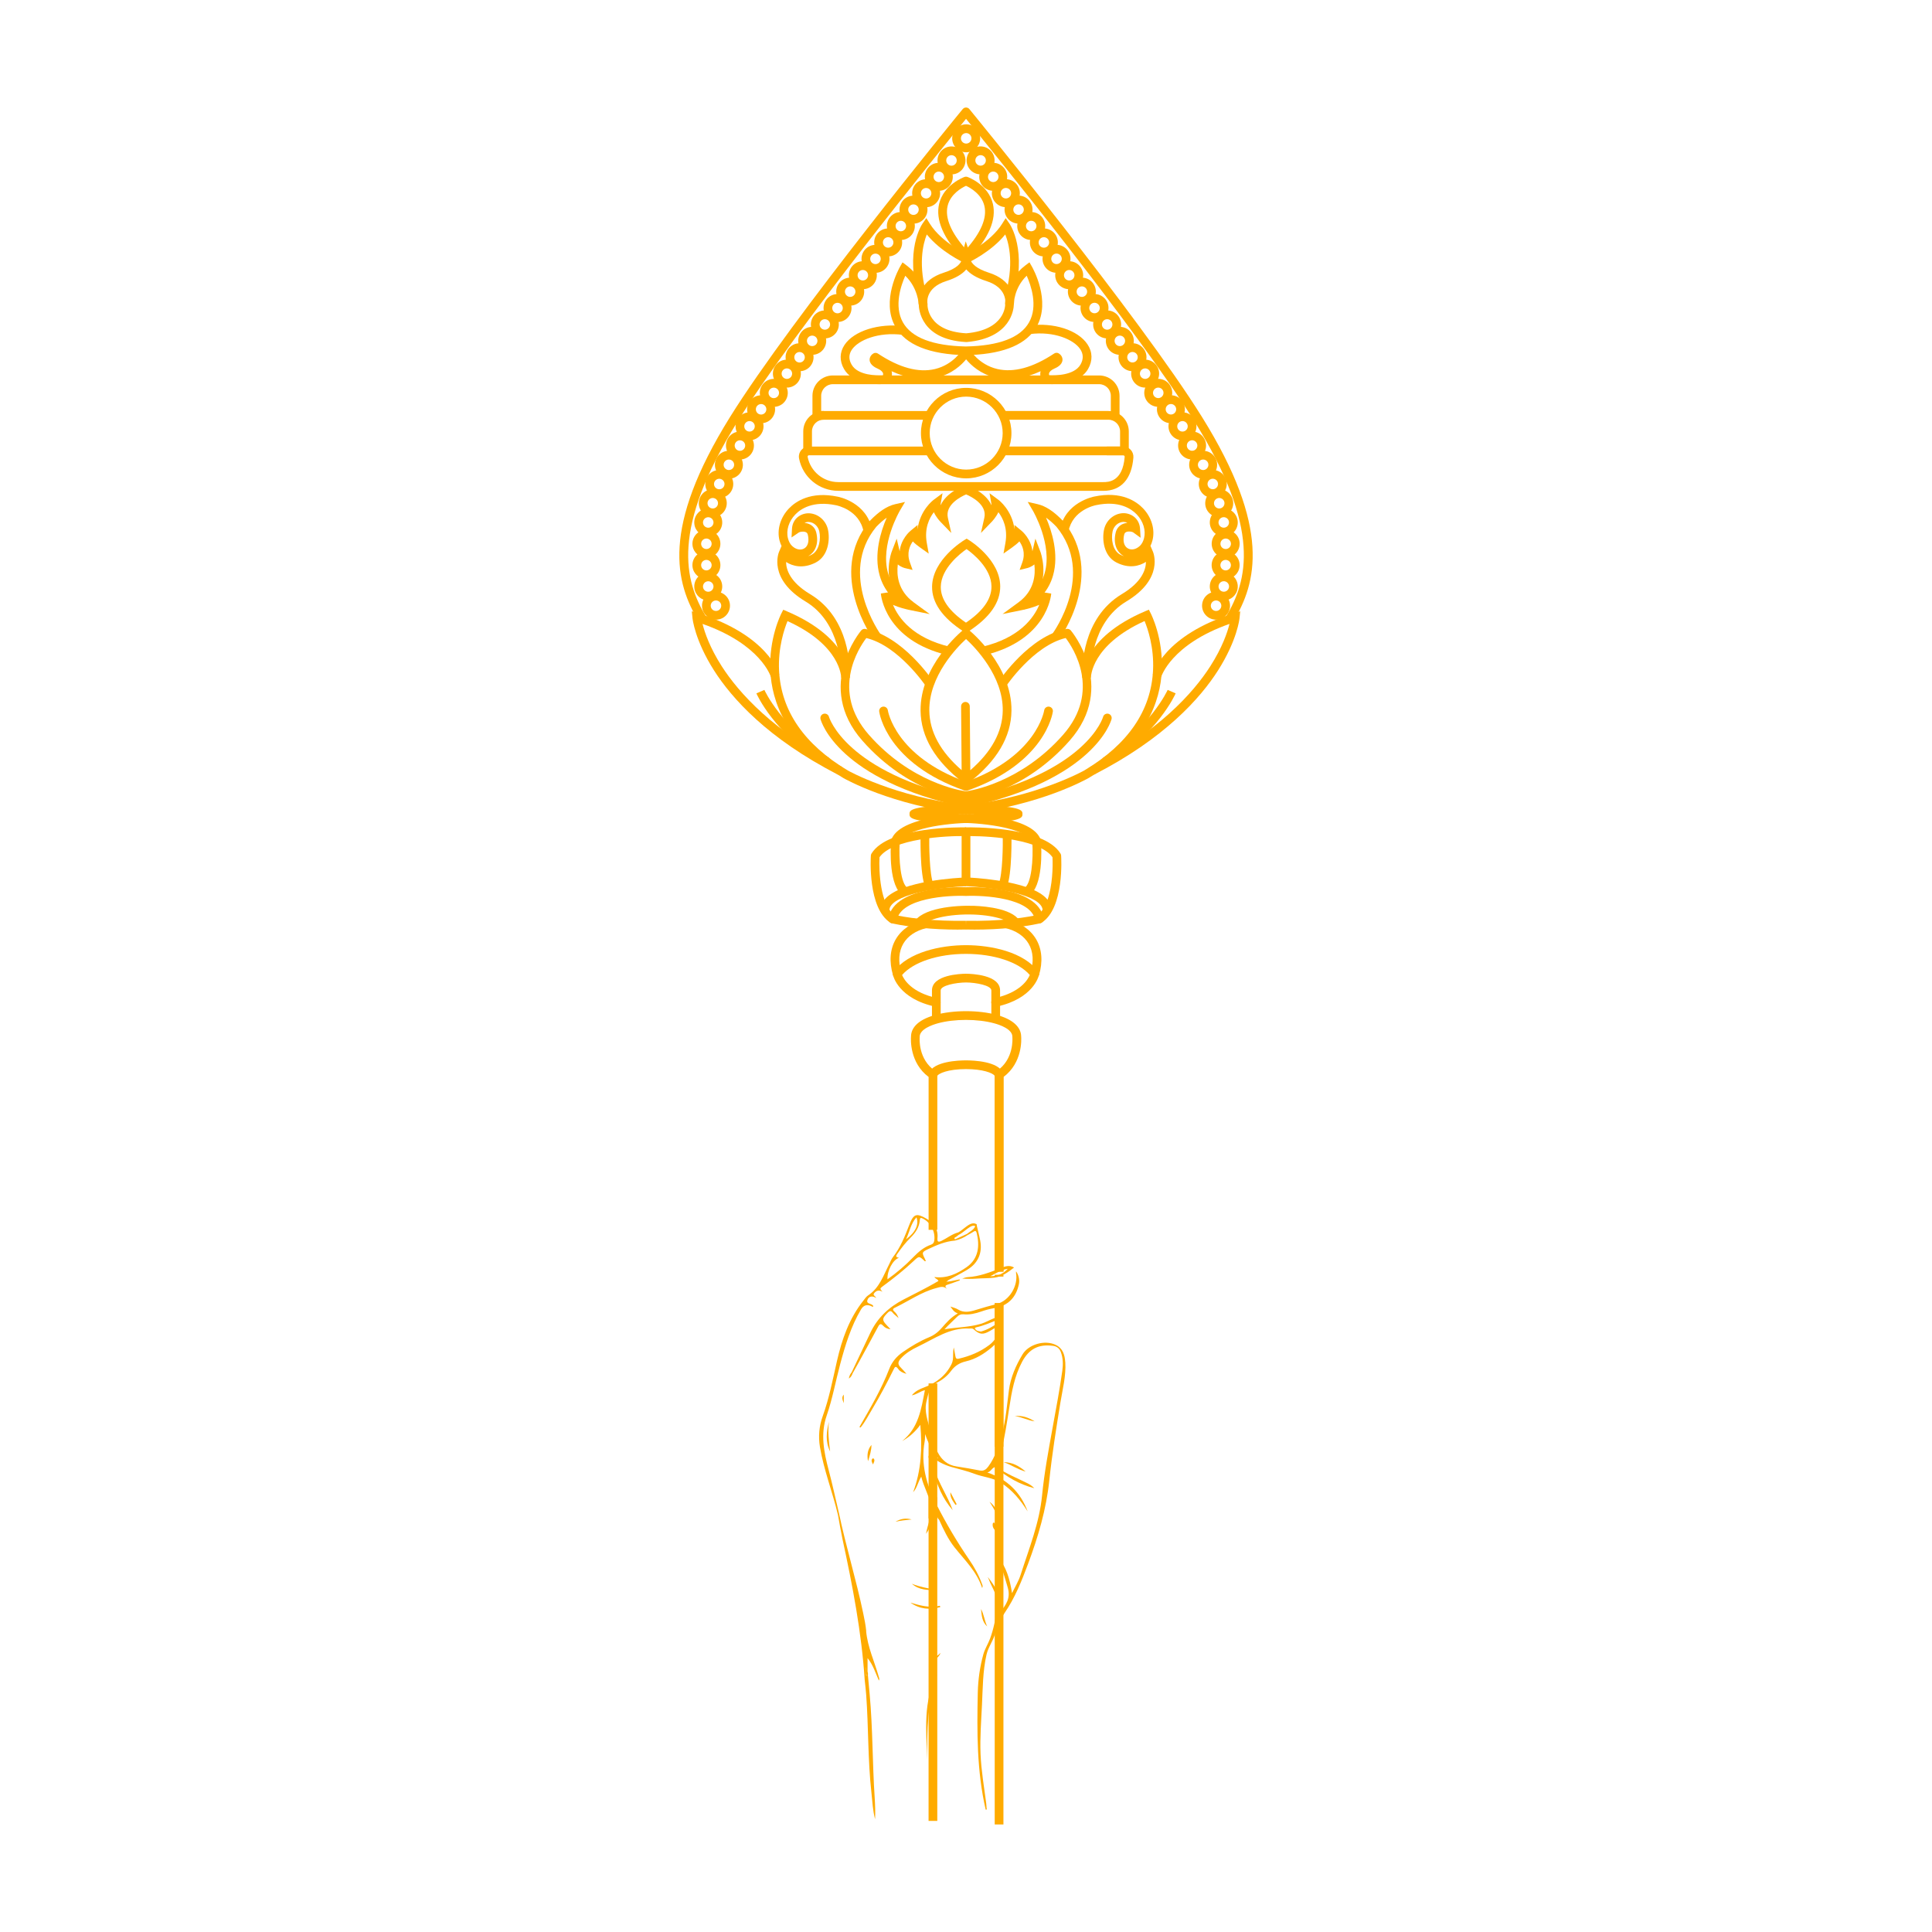 <?xml version="1.0" encoding="UTF-8"?><svg id="Layer_1" xmlns="http://www.w3.org/2000/svg" viewBox="0 0 512 512"><defs><style>.cls-1{fill:#ffab00;}</style></defs><g><path class="cls-1" d="M229.56,432.26c-.15-1.59-.47-3.16-.8-4.72-1.86-8.93-4.56-17.66-6.44-26.59-.02,.05-.04,.1-.06,.15,.01-.05,.03-.1,.06-.15-.9-3.78-1.71-7.59-2.71-11.35-1.27-4.79-2.22-9.59-.54-14.43,1.55-4.47,2.37-9.11,3.59-13.66,1.34-5.02,2.85-9.98,5.51-14.49q.98-1.66,2.68-.9c.2,.09,.41,.33,.59,.06-.27-.85-1.94-.47-1.57-1.64,.31-.99,1.26-1.25,2.32-.56-.2-.54-.94-.69-.58-1.2,.55-.76,1.32-1.02,2.25-.44-.71-.84-.72-.87,.09-1.47,2.83-2.08,5.58-4.25,8.14-6.66,1.49-1.4,1.5-1.39,2.98,.02,.03,.03,.13-.01,.29-.03-.09-.21-.16-.41-.25-.59-.83-1.67-.85-1.77,.86-2.58,2.25-1.07,4.55-2.06,7.09-2.26h0c1.24-.27,2.38-.78,3.43-1.5h0c.49-.27,1-.51,1.46-.83,.54-.38,.75-.21,.89,.36,.77,3.16,.63,6.71-2.72,9.04-2.55,1.78-5.23,3.01-8.49,2.59,.26,.5,.87,.49,1.06,1.05-3.01,1.77-6.15,3.31-9.25,4.91-3.88,2-6.91,4.85-8.8,8.84-1.64,3.47-3.29,6.95-4.93,10.42h0s0,0,0,0c-.36,.45-.64,.93-.76,1.69,.62-.42,.82-.9,1.01-1.4h0c.55-.98,1.1-1.96,1.64-2.94,1.72-3.14,3.44-6.28,5.13-9.45,.39-.73,.71-.85,1.3-.22,.47,.5,1.07,.86,1.96,.91-.53-.56-.96-.98-1.35-1.44-.92-1.07-.75-1.53,.6-2.91,.99-1.02,1.26,.08,1.78,.46,.3,.22,.57,.5,1.11,.96-.33-.9-.68-1.35-1.1-1.71-.5-.43-.5-.75,.1-1.03,3.65-1.75,6.99-4.16,10.97-5.21,.96-.25,1.9-.68,2.91,.25-.86-.84-.36-1.02,.31-1.23,1.03-.32,2.04-.71,3.05-1.07-.03-.08-.05-.17-.08-.25-.74,.15-1.48,.3-2.21,.45-.46,.08-.92,.12-1.33,.17,.19-.07,.37-.2,.53-.4,1.7-.93,3.43-1.81,5.09-2.81,2.81-1.7,4-4.39,3.41-7.62-.25-1.37-.61-2.72-.93-4.07,.05-.12,.03-.26-.08-.35,0-.01,0-.03,0-.04-.03-.01-.06-.02-.09-.02-.97-.51-2.02,.24-2.78,.82-.63,.48-1.24,1.02-1.94,1.41-1.62,.42-2.93,1.49-4.4,2.22-.97,.48-1.21,.23-1.12-.75,.22-2.37-.97-3.96-2.9-5.09-2.67-1.56-3.44-1.32-4.57,1.62-1.15,3-2.33,5.97-4.32,8.54-.42,.54-.67,1.21-.98,1.83-1.54,3.01-2.59,6.35-5.65,8.35-.49,.32-.83,.88-1.21,1.35-3.75,4.72-5.69,10.24-7.01,16.02-1.11,4.89-2.05,9.82-3.76,14.57-.95,2.63-1.22,5.39-.75,8.2,1.04,6.16,3.35,11.98,4.78,18.03h0c.39,2.12,.74,4.25,1.19,6.36,2.67,12.34,5.06,24.71,5.89,37.34,.14,1.33,.31,2.66,.4,4,.63,8.6,.42,17.25,1.38,25.83,.27,2.37,.35,4.77,.98,7.1,.08-1.91,.01-3.8-.11-5.7-.61-9.16-.5-18.36-1.34-27.51-.15-1.66-.31-3.32-.46-4.98,.06-.35-.01-.65-.09-.96,0,0,0,0,0,0h0s0,0,0,0v-3.55c1.45,1.78,2.09,3.87,3,5.96,.2-.43,.08-.66,0-.91-1.13-4.07-2.99-7.93-3.38-12.21Zm23.82-104.48c.2-.19,.47-.32,.66-.51,.67-.35,1.27-.82,1.86-1.29,.37-.29,.74-.57,1.14-.81,.41-.25,.93-.5,1.4-.23,0,0,0,0,.01,0-.39,1.03-1.43,1.41-2.2,2.07-1.05,.48-2.1,.96-3.15,1.44-.46-.44,.09-.51,.28-.69Zm-10.51-5.18c.73,1.86-.28,4.02-2.76,5.83,.92-1.95,1.25-4.14,2.76-5.83Zm-4.64,10.72c-1.01-.15-.75-.57-.41-1.07,1.04-1.5,2.15-2.94,3.45-4.22,1.33-1.3,2.36-2.78,2.49-4.71,.05-.76,.41-.58,.85-.36,2.08,1.04,3.34,3.56,2.97,5.87-.09,.53-.35,.85-.85,1.02-1.9,.65-3.36,1.94-4.73,3.35-2.08,2.15-4.34,4.07-6.81,5.83-.13-2.21,1.41-5.17,3.04-5.7Zm-8.6,110.79s-.05,0-.08,0c0-.13-.01-.27-.01-.4v-.51c0-.41,.02-.8,0-1.15v-.35c.11,.63-.08,1.48,.1,2.42Z"/><path class="cls-1" d="M245.72,466.36c-.04-7.66,0-15.31,2.66-22.64-3.88,7.21-2.88,14.97-2.66,22.64Z"/><path class="cls-1" d="M247.32,389.54c.91,3.95,2.47,7.59,5.16,10.67-1.35-3.79-3.75-7.09-4.88-10.97-.24-.04-.38,.02-.28,.3Z"/><path class="cls-1" d="M272.47,393.17c-2.8-1.42-5.76-2.54-8.35-4.38-.14-.1-.28-.13-.39,.02,3.06,2.6,6.45,4.59,10.38,5.58-.5-.49-1.04-.91-1.64-1.21Z"/><path class="cls-1" d="M263.71,388.85s0,0,0,0t0,0h0s.02-.03,.03-.04c0,0,0,0,0,0,0,0-.01,.02-.02,.03l.02-.03s0,0,0,0c0,.01,0,.02-.01,.04h0Z"/><path class="cls-1" d="M219.99,384.65c-.32-2.62-.66-5.25-.3-7.9-.68,2.67-1.01,5.32,.3,7.9Z"/><path class="cls-1" d="M249.17,425.9c0-.49-.3-.33-.56-.26-2.54,.48-4.94-.21-7.33-.93,2.44,1.74,5.1,1.97,7.9,1.19Z"/><path class="cls-1" d="M241.65,419.71c1.91,1.72,4.25,1.68,6.59,1.69-2.21-.49-4.47-.82-6.59-1.69Z"/><path class="cls-1" d="M271.81,389.99c-1.69-1.46-3.55-2.5-5.82-2.5,2.01,.71,3.77,1.96,5.82,2.5Z"/><path class="cls-1" d="M262.24,398.01c1.29,1.86,2.08,3.73,3,5.55-.02-1.79-1.51-4.57-3-5.55Z"/><path class="cls-1" d="M230.04,387.24c.42-1.42,.92-2.82,.9-4.32-1.08,1.29-1.2,2.77-.9,4.32Z"/><path class="cls-1" d="M261.61,431.01c-.7-1.48-.84-3.16-1.63-4.61,.18,1.66,.23,3.37,1.63,4.61Z"/><path class="cls-1" d="M268.93,375.28c1.82,.22,3.45,1.14,5.26,1.39-1.61-1-3.32-1.62-5.26-1.39Z"/><path class="cls-1" d="M253.53,398.64c-.55-1.06-1.1-2.13-1.66-3.19-.13,1.42,.68,2.36,1.35,3.37,.1-.06,.2-.12,.31-.18Z"/><path class="cls-1" d="M263.12,403.68c-.22,.91,.23,1.57,.93,2.2,.13-.86-.05-1.61-.51-2.29-.11-.16-.38-.07-.42,.09Z"/><path class="cls-1" d="M237.31,403.28c1.29-.3,2.61-.45,4.28-.61-1.54-.42-2.9-.2-4.28,.61Z"/><path class="cls-1" d="M246.99,440.53c.85-.73,1.81-1.35,2.28-2.49-.85,.73-1.7,1.46-2.55,2.18,.09,.1,.18,.2,.27,.31Z"/><path class="cls-1" d="M223.61,369.58c-.71,.79-.25,1.54,0,2.28v-2.28Z"/><path class="cls-1" d="M231.53,386.53c-.05-.05-.26-.05-.31,0-.43,.48-.2,.93,.15,1.56,.22-.63,.58-1.07,.16-1.56Z"/><path class="cls-1" d="M282.3,360.99c-.12-1.94-.64-3.71-2.58-4.61-2.86-1.33-7.12-.14-8.74,2.55-1.77,2.94-3.16,6.09-3.61,9.52-.51,3.87-.81,7.77-1.82,11.54-.82,3.05-1.75,6.08-3.66,8.68-.54,.73-1.18,1.23-2.2,1.03-2.04-.39-4.09-.77-6.14-1.07-2.41-.35-4-1.7-5.07-3.8-.94-1.83-1.49-3.79-1.96-5.76-.6-2.52-1.65-4.96-.99-7.73,.49-2.03,.79-3.89,2.91-5,1.4-.73,2.71-1.8,3.65-3.09,1-1.37,2.35-2.12,3.85-2.47,2.62-.61,4.77-1.95,6.79-3.63,2.07-1.72,3.3-3.7,2.68-6.55-.31-1.43-.62-1.76-1.98-1.25-1.17,.45-2.27,1.12-3.46,1.47-3.12,.93-6.41,.9-9.67,1.45,1.06-1.14,2.22-2.19,3.32-3.29,.5-.5,1.01-.75,1.72-.68,1.63,.17,3.19-.21,4.71-.74,1.1-.38,2.21-.69,3.37-.88,3.64-.58,5.87-2.79,6.6-6.39,.22-1.11-.05-2.36-.74-3.37,0,.16-.04,.29-.02,.41,.62,3.39-1.76,7.37-5.06,8.22-1.89,.49-3.75,1.03-5.61,1.6-1.58,.49-3.16,.84-4.73-.14-.59-.37-1.32-.51-1.99-.76,.53,.71,.92,1.48,1.96,1.81-1.8,1.04-3.01,2.41-4.19,3.78-.95,1.11-2.03,1.97-3.39,2.53-2.48,1.03-4.78,2.41-6.99,3.94-1.66,1.15-2.89,2.62-3.61,4.49-2.06,5.36-4.97,10.27-7.8,15.22-.12,.27,.01,.3,.24,.25,1.18-1.45,2.02-3.12,2.98-4.71,2.05-3.41,3.91-6.93,5.68-10.5,.34-.68,.56-1.32,1.31-.24,.41,.6,1.13,1,2.17,1.26-.63-.7-1.05-1.22-1.53-1.68-.89-.85-.73-1.56,.06-2.42,1.29-1.41,2.9-2.36,4.57-3.15,4.33-2.07,8.36-5.03,13.52-4.75,.42,.02,.8-.15,1.2,.21,1.53,1.41,2.44,1.48,4.27,.44,.78-.44,1.54-.91,2.5-1.48-.11,2.3-1.01,3.95-2.62,5.17-2.42,1.84-5.17,2.97-8.12,3.65-.6,.14-.79-.12-.88-.61-.14-.79-.28-1.57-.43-2.36-.18,.7-.18,1.39-.19,2.07,0,.82-.03,1.59-.43,2.38-1.55,3.09-4.09,4.96-7.23,6.13-1.18,.44-2.3,.94-3.29,2.1,1.36-.23,2.25-1.08,3.48-1.37-.97,5.01-1.68,10.03-6.03,13.49,1.95-1.07,3.51-2.51,4.82-4.3,.52,6.11,.27,12.07-1.91,17.85,1.07-1.11,1.27-2.7,2.16-4.12,.67,2.75,2.09,5.02,2.51,7.6,.43,2.63-.85,5.03-1.25,7.56,1.16-1.72,1.89-3.61,2.26-5.92,.37,.75,.6,1.21,.83,1.66,.02,.28,.33,.37,.42,.61,1.14,2.53,2.32,5.04,4.04,7.22,2.68,3.38,5.89,6.38,7.33,10.79,.25-.54,.05-.8-.05-1.08-.82-2.3-2-4.41-3.37-6.41-3.2-4.68-6.09-9.54-8.66-14.6-2.7-5.29-4.25-10.78-3.16-16.78,.12-.63,.08-1.29,.12-1.94,.79,2.35,1.88,4.46,3.42,6.45-.92-.11-1.29-1.12-2.24-.85,1.76,1.48,3.67,2.52,5.82,3.14,2.04,.58,4.12,1.04,6.09,1.8,2.29,.88,4.82,.99,6.96,2.34,3.06,1.93,5.23,4.65,7.13,7.63-1.91-5.07-5.4-8.55-10.69-10.32,1-.27,1.24-1.28,2.08-1.44,.45-1.5,1.28-2.85,1.65-4.38,.92-3.75,1.49-7.56,2.08-11.37,.64-4.21,1.38-8.36,3.42-12.18,1.8-3.36,4.37-4.71,8.14-4.2,1.06,.14,1.74,.66,2.11,1.66,.61,1.64,.62,3.33,.38,5.01-.71,5.1-1.69,10.16-2.6,15.22-1.06,5.88-2.17,11.75-2.75,17.71-.71,7.35-3.48,14.17-5.7,21.12-.54,1.68-1.5,3.22-2.27,4.83-.58-3.91-1.65-6.98-3.29-8.93-.13,.23,.03,.41,.09,.61,.68,2.32,1.45,4.61,2.1,6.95,.74,2.69-.43,4.52-2.25,6.6,.89-4.01-.94-6.82-3.08-9.53,.41,1.07,.9,2.1,1.41,3.13,.82,1.67,1.32,3.41,1.05,5.27-.39,2.7-.9,5.38-1.85,7.95-.52,1.41-1.37,2.69-1.78,4.16-.91,3.31-1.39,6.67-1.47,10.1-.23,10.41-.27,20.81,2.09,31.05,.24,.02,.39-.03,.25-.31-.03-.43-.05-.86-.1-1.29-.56-4.38-1.33-8.73-1.51-13.16-.17-4.35,.17-8.67,.38-12.99,.22-4.45,.2-8.92,1.2-13.32,.46-2.03,1.79-3.66,2.3-5.62,.51-1.96,1.36-3.76,2.48-5.4,2.77-4.03,4.55-8.52,6.24-13.06,2.67-7.15,4.82-14.44,5.62-22.07,.72-6.89,1.82-13.73,2.93-20.57,.58-3.58,1.54-7.12,1.31-10.8Zm-17.86-10.41c-1.38,1.01-2.84,1.85-4.49,2.3-.46-.13-.9-.07-1.26-.4-.36-.33-.55-.6,.12-.75,1.81-.4,3.5-1.15,5.22-1.81,.24-.09,.57-.4,.77,.04,.13,.29-.17,.47-.36,.61Z"/><path class="cls-1" d="M254.99,338.83c1.26,.1,2.49,.11,3.7,.02,1.62-.12,3.26-.06,4.86-.26,1.99-.25,3.61-1.45,5.19-2.68-1.26-.76-2.45-.29-3.61,.17-2.82,1.13-5.64,2.21-8.72,2.38-.48,.03-.95,.24-1.42,.37Zm12.08-2.59c-1.22,1.39-2.8,1.98-4.65,1.97,1.51-.75,2.92-1.71,4.65-1.97Z"/></g><g><path class="cls-1" d="M252.15,46.22c-1.83,0-3.43-1.37-3.67-3.23-.26-2.03,1.17-3.89,3.2-4.15,.98-.13,1.95,.14,2.74,.74,.78,.6,1.28,1.48,1.41,2.46h0c.13,.98-.14,1.95-.74,2.74-.6,.78-1.48,1.28-2.46,1.41-.16,.02-.32,.03-.48,.03Zm0-5.09c-.06,0-.12,0-.18,.01-.76,.1-1.3,.8-1.2,1.56,.1,.76,.8,1.3,1.56,1.2,.37-.05,.7-.24,.92-.53,.23-.29,.33-.66,.28-1.03h0c-.05-.37-.24-.7-.53-.92-.25-.19-.54-.29-.85-.29Z"/><path class="cls-1" d="M248.79,50.56c-1.83,0-3.43-1.37-3.67-3.23-.26-2.03,1.17-3.89,3.2-4.15,2.03-.26,3.89,1.17,4.15,3.2,.26,2.03-1.17,3.89-3.2,4.15-.16,.02-.32,.03-.48,.03Zm0-5.09c-.06,0-.12,0-.18,.01-.76,.1-1.3,.8-1.2,1.56,.1,.76,.8,1.3,1.56,1.2,.76-.1,1.3-.8,1.2-1.56-.09-.7-.69-1.21-1.38-1.21Z"/><path class="cls-1" d="M245.43,54.91c-.81,0-1.6-.27-2.26-.77-.78-.6-1.28-1.48-1.41-2.46-.26-2.03,1.17-3.89,3.2-4.15,2.03-.26,3.89,1.17,4.15,3.2h0c.26,2.03-1.17,3.89-3.2,4.15-.16,.02-.32,.03-.48,.03Zm0-5.09c-.06,0-.12,0-.18,.01-.76,.1-1.3,.8-1.2,1.56,.05,.37,.24,.7,.53,.92s.66,.32,1.03,.28c.76-.1,1.3-.8,1.2-1.56-.09-.7-.69-1.21-1.38-1.21Z"/><path class="cls-1" d="M242.08,59.26c-1.83,0-3.43-1.37-3.67-3.23-.13-.98,.14-1.95,.74-2.74s1.48-1.28,2.46-1.41c2.02-.26,3.89,1.17,4.15,3.2h0c.26,2.03-1.17,3.89-3.2,4.15-.16,.02-.32,.03-.48,.03Zm0-5.09c-.06,0-.12,0-.18,.01-.37,.05-.7,.24-.92,.53-.23,.29-.33,.66-.28,1.03,.1,.76,.8,1.3,1.56,1.2,.76-.1,1.3-.8,1.2-1.56h0c-.09-.7-.69-1.21-1.38-1.21Z"/><path class="cls-1" d="M238.73,63.6c-1.83,0-3.43-1.37-3.67-3.23-.26-2.03,1.17-3.89,3.2-4.15,.98-.13,1.95,.14,2.74,.74s1.28,1.48,1.41,2.46c.13,.98-.14,1.95-.74,2.74s-1.48,1.28-2.46,1.41c-.16,.02-.32,.03-.48,.03Zm0-5.09c-.06,0-.12,0-.18,.01-.76,.1-1.3,.8-1.2,1.56s.8,1.3,1.56,1.2c.37-.05,.7-.24,.92-.53,.23-.29,.33-.66,.28-1.03s-.24-.7-.53-.92c-.25-.19-.54-.29-.85-.29Z"/><path class="cls-1" d="M235.37,67.95c-1.83,0-3.43-1.37-3.67-3.23-.26-2.03,1.17-3.89,3.2-4.15,2.03-.26,3.89,1.17,4.15,3.2,.26,2.03-1.17,3.89-3.2,4.15-.16,.02-.32,.03-.48,.03Zm0-5.09c-.06,0-.12,0-.18,.01-.76,.1-1.3,.8-1.2,1.56,.1,.76,.8,1.3,1.56,1.2,.76-.1,1.3-.8,1.2-1.56h0c-.09-.7-.69-1.21-1.38-1.21Z"/><path class="cls-1" d="M232.01,72.3c-.81,0-1.6-.27-2.26-.77-.78-.6-1.28-1.48-1.41-2.46-.26-2.03,1.17-3.89,3.2-4.15,2.03-.26,3.89,1.17,4.15,3.2,.26,2.03-1.17,3.89-3.2,4.15-.16,.02-.32,.03-.48,.03Zm0-5.09c-.06,0-.12,0-.18,.01-.76,.1-1.3,.8-1.2,1.56,.05,.37,.24,.7,.53,.92,.29,.23,.66,.33,1.03,.28,.76-.1,1.3-.8,1.2-1.56-.09-.7-.69-1.21-1.38-1.21Z"/><path class="cls-1" d="M228.66,76.64c-1.83,0-3.43-1.37-3.67-3.23-.13-.98,.14-1.95,.74-2.74,.6-.78,1.48-1.28,2.46-1.41,2.03-.26,3.89,1.17,4.15,3.2,.26,2.03-1.17,3.89-3.2,4.15-.16,.02-.32,.03-.48,.03Zm0-5.09c-.06,0-.12,0-.18,.01-.37,.05-.7,.24-.92,.53-.23,.29-.33,.66-.28,1.03,.1,.76,.8,1.3,1.56,1.2,.76-.1,1.3-.8,1.2-1.56-.09-.7-.69-1.21-1.38-1.21Z"/><path class="cls-1" d="M225.31,80.99c-1.83,0-3.43-1.37-3.67-3.23-.26-2.03,1.17-3.89,3.2-4.15,2.02-.26,3.89,1.17,4.15,3.2h0c.26,2.03-1.17,3.89-3.2,4.15-.16,.02-.32,.03-.48,.03Zm0-5.09c-.06,0-.12,0-.18,.01-.76,.1-1.3,.8-1.2,1.56,.1,.76,.8,1.3,1.56,1.2,.76-.1,1.3-.8,1.2-1.56h0c-.09-.7-.69-1.21-1.38-1.21Z"/><path class="cls-1" d="M221.95,85.34c-1.83,0-3.43-1.37-3.67-3.23-.26-2.03,1.17-3.89,3.2-4.15,2.03-.26,3.89,1.17,4.15,3.2,.13,.98-.14,1.95-.74,2.74s-1.48,1.28-2.46,1.41c-.16,.02-.32,.03-.48,.03Zm0-5.09c-.06,0-.12,0-.18,.01-.76,.1-1.3,.8-1.2,1.56,.1,.76,.8,1.3,1.56,1.2,.37-.05,.7-.24,.92-.53,.23-.29,.33-.66,.28-1.03-.09-.7-.69-1.21-1.38-1.21Z"/><path class="cls-1" d="M218.59,89.68c-.81,0-1.6-.27-2.26-.77-.78-.6-1.28-1.48-1.41-2.46-.26-2.03,1.17-3.89,3.2-4.15,2.03-.26,3.89,1.17,4.15,3.2h0c.26,2.03-1.17,3.89-3.2,4.15-.16,.02-.32,.03-.48,.03Zm0-5.09c-.06,0-.12,0-.18,.01-.76,.1-1.3,.8-1.2,1.56,.05,.37,.24,.7,.53,.92,.29,.23,.66,.32,1.03,.28,.76-.1,1.3-.8,1.2-1.56-.09-.7-.69-1.21-1.38-1.21Z"/><path class="cls-1" d="M215.24,94.03c-1.83,0-3.43-1.37-3.67-3.23-.13-.98,.14-1.95,.74-2.74s1.48-1.28,2.46-1.41c2.03-.26,3.89,1.17,4.15,3.2,.26,2.03-1.17,3.89-3.2,4.15-.16,.02-.32,.03-.48,.03Zm0-5.09c-.06,0-.12,0-.18,.01-.37,.05-.7,.24-.92,.53-.23,.29-.33,.66-.28,1.03,.1,.76,.8,1.3,1.56,1.2,.76-.1,1.3-.8,1.2-1.56-.09-.7-.69-1.21-1.38-1.21Z"/><path class="cls-1" d="M211.89,98.38c-1.83,0-3.43-1.37-3.67-3.23-.26-2.03,1.17-3.89,3.2-4.15,.98-.13,1.95,.14,2.74,.74s1.28,1.48,1.41,2.46c.26,2.03-1.17,3.89-3.2,4.15-.16,.02-.32,.03-.48,.03Zm0-5.09c-.06,0-.12,0-.18,.01-.76,.1-1.3,.8-1.2,1.56,.1,.76,.8,1.3,1.56,1.2,.76-.1,1.3-.8,1.2-1.56-.05-.37-.24-.7-.53-.92-.25-.19-.54-.29-.85-.29Z"/><path class="cls-1" d="M208.53,102.72c-1.83,0-3.43-1.37-3.67-3.23-.26-2.03,1.17-3.89,3.2-4.15,2.02-.26,3.89,1.17,4.15,3.2h0c.26,2.03-1.17,3.89-3.2,4.15-.16,.02-.32,.03-.48,.03Zm0-5.09c-.06,0-.12,0-.18,.01-.76,.1-1.3,.8-1.2,1.56,.1,.76,.8,1.3,1.56,1.2,.76-.1,1.3-.8,1.2-1.56h0c-.09-.7-.69-1.21-1.38-1.21Z"/><path class="cls-1" d="M205.06,107.82c-1.83,0-3.43-1.37-3.67-3.23-.26-2.03,1.17-3.89,3.2-4.15,2.03-.26,3.89,1.17,4.15,3.2,.26,2.03-1.17,3.89-3.2,4.15-.16,.02-.32,.03-.48,.03Zm0-5.09c-.06,0-.12,0-.18,.01-.76,.1-1.3,.8-1.2,1.56,.1,.76,.8,1.3,1.56,1.2,.76-.1,1.3-.8,1.2-1.56-.09-.7-.69-1.21-1.38-1.21Z"/><path class="cls-1" d="M201.7,112.17c-1.83,0-3.43-1.37-3.67-3.23-.26-2.03,1.17-3.89,3.2-4.15,.98-.13,1.95,.14,2.74,.74,.78,.6,1.28,1.48,1.41,2.46,.13,.98-.14,1.95-.74,2.74-.6,.78-1.48,1.28-2.46,1.41-.16,.02-.32,.03-.48,.03Zm0-5.09c-.06,0-.12,0-.18,.01-.76,.1-1.3,.8-1.2,1.56,.1,.76,.8,1.3,1.56,1.2,.37-.05,.7-.24,.92-.53s.33-.66,.28-1.03h0c-.05-.37-.24-.7-.53-.92-.25-.19-.54-.29-.85-.29Z"/><path class="cls-1" d="M198.63,116.68c-1.83,0-3.43-1.37-3.67-3.23-.13-.98,.14-1.95,.74-2.74,.6-.78,1.48-1.28,2.46-1.41,2.03-.26,3.89,1.17,4.15,3.2h0c.26,2.03-1.17,3.89-3.2,4.15-.16,.02-.32,.03-.48,.03Zm0-5.09c-.06,0-.12,0-.18,.01-.37,.05-.7,.24-.92,.53-.23,.29-.33,.66-.28,1.03,.1,.76,.8,1.3,1.56,1.2,.76-.1,1.3-.8,1.2-1.56-.09-.7-.69-1.21-1.38-1.21Z"/><path class="cls-1" d="M196.09,121.78c-1.83,0-3.43-1.37-3.67-3.23-.26-2.03,1.17-3.89,3.2-4.15,2.03-.26,3.89,1.17,4.15,3.2,.26,2.03-1.17,3.89-3.2,4.15-.16,.02-.32,.03-.48,.03Zm0-5.09c-.06,0-.12,0-.18,.01-.76,.1-1.3,.8-1.2,1.56,.1,.76,.8,1.3,1.56,1.2,.76-.1,1.3-.8,1.2-1.56-.09-.7-.69-1.21-1.38-1.21Z"/><path class="cls-1" d="M193.16,126.87c-1.83,0-3.43-1.37-3.67-3.23-.26-2.03,1.17-3.89,3.2-4.15,2.02-.26,3.89,1.18,4.15,3.2,.13,.98-.14,1.95-.74,2.74-.6,.78-1.48,1.28-2.46,1.41-.16,.02-.32,.03-.48,.03Zm0-5.09c-.06,0-.12,0-.18,.01-.76,.1-1.3,.8-1.2,1.56,.1,.76,.8,1.3,1.56,1.2,.37-.05,.7-.24,.92-.53,.23-.29,.33-.66,.28-1.03-.09-.7-.69-1.21-1.38-1.21Z"/><path class="cls-1" d="M190.61,131.97c-1.83,0-3.43-1.37-3.67-3.23-.26-2.03,1.17-3.89,3.2-4.15,2.03-.26,3.89,1.17,4.15,3.2,.26,2.03-1.17,3.89-3.2,4.15-.16,.02-.32,.03-.48,.03Zm0-5.09c-.06,0-.12,0-.18,.01-.76,.1-1.3,.8-1.2,1.56,.1,.76,.8,1.3,1.56,1.2,.76-.1,1.3-.8,1.2-1.56-.09-.7-.69-1.21-1.38-1.21Z"/><path class="cls-1" d="M188.89,137.06c-.81,0-1.6-.27-2.26-.77-.78-.6-1.28-1.48-1.41-2.46-.26-2.03,1.17-3.89,3.2-4.15,2.03-.26,3.89,1.17,4.15,3.2h0c.26,2.03-1.17,3.89-3.2,4.15-.16,.02-.32,.03-.48,.03Zm0-5.09c-.06,0-.12,0-.18,.01-.76,.1-1.3,.8-1.2,1.56,.05,.37,.24,.7,.53,.92,.29,.23,.66,.32,1.03,.28,.76-.1,1.3-.8,1.2-1.56-.09-.7-.69-1.21-1.38-1.21Z"/><path class="cls-1" d="M187.69,142.16c-1.83,0-3.43-1.37-3.67-3.23-.26-2.03,1.17-3.89,3.2-4.15,.98-.13,1.95,.14,2.74,.74,.78,.6,1.28,1.48,1.41,2.46,.26,2.03-1.17,3.89-3.2,4.15-.16,.02-.32,.03-.48,.03Zm0-5.09c-.06,0-.12,0-.18,.01-.76,.1-1.3,.8-1.2,1.56s.8,1.3,1.56,1.2c.76-.1,1.3-.8,1.2-1.56-.05-.37-.24-.7-.53-.92-.25-.19-.54-.29-.85-.29Z"/><path class="cls-1" d="M187.2,147.81c-1.83,0-3.43-1.37-3.67-3.23-.26-2.03,1.17-3.89,3.2-4.15,.98-.13,1.95,.14,2.74,.74,.78,.6,1.28,1.48,1.41,2.46,.26,2.03-1.17,3.89-3.2,4.15-.16,.02-.32,.03-.48,.03Zm0-5.09c-.06,0-.12,0-.18,.01-.76,.1-1.3,.8-1.2,1.56,.1,.76,.8,1.3,1.56,1.2,.76-.1,1.3-.8,1.2-1.56h0c-.05-.37-.24-.7-.53-.92-.25-.19-.54-.29-.85-.29Z"/><path class="cls-1" d="M187.2,153.47c-1.83,0-3.43-1.37-3.67-3.23-.26-2.03,1.17-3.89,3.2-4.15,2.02-.26,3.89,1.17,4.15,3.2,.13,.98-.14,1.95-.74,2.74s-1.48,1.28-2.46,1.41c-.16,.02-.32,.03-.48,.03Zm0-5.09c-.06,0-.12,0-.18,.01-.76,.1-1.3,.8-1.2,1.56,.1,.76,.8,1.3,1.56,1.2,.37-.05,.7-.24,.92-.53,.23-.29,.33-.66,.28-1.03-.09-.7-.69-1.21-1.38-1.21Z"/><path class="cls-1" d="M187.69,159.13c-1.83,0-3.43-1.37-3.67-3.23-.26-2.03,1.17-3.89,3.2-4.15,.98-.13,1.95,.14,2.74,.74,.78,.6,1.28,1.48,1.41,2.46,.26,2.03-1.17,3.89-3.2,4.15-.16,.02-.32,.03-.48,.03Zm0-5.09c-.06,0-.12,0-.18,.01-.37,.05-.7,.24-.92,.53s-.33,.66-.28,1.03c.1,.76,.8,1.3,1.56,1.2,.76-.1,1.3-.8,1.2-1.56-.05-.37-.24-.7-.53-.92-.25-.19-.54-.29-.85-.29Z"/><path class="cls-1" d="M189.74,164.22c-1.83,0-3.43-1.37-3.67-3.23-.13-.98,.14-1.95,.74-2.74s1.48-1.28,2.46-1.41c2.02-.26,3.89,1.17,4.15,3.2h0c.26,2.03-1.17,3.89-3.2,4.15-.16,.02-.32,.03-.48,.03Zm0-5.09c-.06,0-.12,0-.18,.01-.37,.05-.7,.24-.92,.53-.23,.29-.33,.66-.28,1.03,.1,.76,.8,1.3,1.56,1.2,.76-.1,1.3-.8,1.2-1.56h0c-.09-.7-.69-1.21-1.38-1.21Z"/><path class="cls-1" d="M243.52,79.42c-3.88-13.03,.77-19.89,.97-20.18l1-1.44,.93,1.49c3.13,5.02,10,8.22,10.07,8.25l-.97,2.1c-.28-.13-6.18-2.87-9.91-7.51-1.02,2.55-2.4,8.16,.12,16.62l-2.22,.66Z"/><path class="cls-1" d="M231.52,169.52c-.13-.17-12.55-17.51-1.08-31.41l.06-.06c2.39-2.49,4.59-3.94,6.71-4.43l2.63-.6-1.37,2.32c-.05,.09-5.28,9.03-3.13,16.55,.93,3.26,3.15,5.82,6.59,7.61l-1.07,2.05c-4.03-2.1-6.64-5.14-7.74-9.04-1.61-5.66,.32-11.76,1.86-15.31-.88,.61-1.81,1.42-2.77,2.42-10.27,12.5,1.07,28.38,1.19,28.54l-1.87,1.36Z"/><path class="cls-1" d="M225.14,177.94l-2.31-.07,1.16,.03-1.16-.03c0-.13,.23-12.72-9.33-18.45-10.01-6-7.16-12.93-7.03-13.22l.65-1.5c-.22-.45-.4-.94-.54-1.47-.73-2.86,.23-6.12,2.51-8.49,1.74-1.82,5.74-4.63,12.93-3.11,.29,.05,7.73,1.52,9.1,8.82l-2.27,.43c-1.08-5.73-7.03-6.93-7.28-6.98-6.12-1.29-9.4,.98-10.81,2.45-1.73,1.8-2.48,4.23-1.94,6.32,.22,.86,.59,1.54,1.1,2.02,1,.95,2.26,1.2,3.2,.66,1.02-.59,1.37-1.95,.96-3.65-.09-.37-.27-.58-.6-.7-.64-.25-1.53-.05-1.76,.1l-1.95,1.33,.12-2.34c.08-1.33,.69-2.47,1.72-3.21,.83-.6,1.89-.91,2.91-.85,2.36,.15,4.37,1.92,4.9,4.32,.56,2.55,.16,6.98-3.27,8.74-3.31,1.69-6.06,.98-7.83-.16,.02,1.98,1.01,5.32,6.38,8.53,10.74,6.44,10.47,19.93,10.45,20.5Zm-11.91-39.37c.35,.03,.69,.11,1.02,.23,1.06,.39,1.8,1.22,2.07,2.34,.79,3.24-.54,5.33-2.05,6.2-.05,.03-.11,.06-.17,.09,.31-.11,.64-.25,.97-.42,2.12-1.09,2.48-4.27,2.06-6.18-.31-1.39-1.45-2.42-2.79-2.51-.3-.02-.73,.04-1.14,.25Z"/><path class="cls-1" d="M255.87,215.71c-19.63-2.3-31.87-9.24-32.38-9.53-15.32-9.15-18.98-20.51-19.35-28.44-.4-8.59,2.8-14.93,2.94-15.19l.49-.96,.99,.42c16.82,7.17,16.68,17.21,16.67,17.64l-2.31-.08,1.16,.04-1.16-.03c0-.09-.02-8.54-14.22-14.98-.84,2.04-2.54,7.03-2.24,13.13,.54,10.66,6.67,19.56,18.21,26.45,.11,.06,12.36,6.99,31.48,9.23l-.27,2.3Z"/><path class="cls-1" d="M218.58,202.88c-13.5-8.74-17.95-18.71-18.13-19.13l2.12-.92c.04,.1,4.39,9.77,17.27,18.11l-1.26,1.94Z"/><path class="cls-1" d="M222.09,205.3c-18.74-9.61-28.21-20.33-32.86-27.62-5.1-8.01-5.7-13.71-5.72-13.95l-.17-1.74,1.67,.52c18.49,5.82,21.4,15.85,21.51,16.27l-2.23,.61c-.03-.09-2.6-8.6-18.11-14.05,.56,2.22,1.91,6.27,5.1,11.24,4.51,7.01,13.69,17.33,31.87,26.66l-1.06,2.06Z"/><path class="cls-1" d="M256.16,218.06c-15.13,0-15.13-1.35-15.13-2.33s0-2.33,15.13-2.33v2.31c-.8,0-1.57,0-2.3,.02,.73,0,1.5,.02,2.3,.02v2.31Z"/><path class="cls-1" d="M254.01,246.36c-3.39,0-6.69-.16-9.83-.47-4.99-.5-7.78-1.2-7.9-1.23-.12-.03-.23-.08-.34-.15-6.01-3.85-5.19-17.21-5.15-17.78,.01-.19,.07-.37,.17-.53,4.48-7.31,24.23-6.95,25.06-6.94l-.05,2.31c-5.26-.11-19.46,.68-22.89,5.6-.19,3.66,.17,12.63,3.96,15.28,.69,.16,3.28,.72,7.37,1.13,3.67,.36,7.56,.51,11.57,.44l.04,2.31c-.67,.01-1.34,.02-2.01,.02Z"/><path class="cls-1" d="M233.41,241.56c-.1-1.22,.3-2.35,1.19-3.36,4.3-4.86,19.62-5.6,21.35-5.66l.09,2.31c-4.43,.17-16.62,1.39-19.71,4.89-.47,.53-.67,1.05-.62,1.64l-2.31,.19Z"/><path class="cls-1" d="M245.22,235.2c-1.48-3.57-1.27-13.67-1.26-14.1l2.31,.05c-.06,2.78,.02,10.57,1.09,13.17l-2.14,.88Z"/><path class="cls-1" d="M239.37,237.34c-3.86-2.27-3.38-12.4-3.24-14.41v-.13s.05-.13,.05-.13c2-6.51,19.13-6.9,21.07-6.92l.03,2.31c-6.63,.08-17.52,1.55-18.85,5.17-.27,4.4,.2,10.98,2.12,12.11l-1.17,1.99Z"/><path class="cls-1" d="M236.67,258.5c-1.08-3.63-.83-6.95,.73-9.61,1.52-2.59,4.23-4.44,7.62-5.19l.5,2.26c-2.76,.62-4.94,2.08-6.13,4.11-1.23,2.09-1.4,4.78-.51,7.78l-2.22,.66Z"/><path class="cls-1" d="M249.29,269.89h-2.31v-7.42c0-4.13,7.52-4.41,9.02-4.42l.02,2.31c-2.75,.03-6.73,.8-6.73,2.11v7.42Z"/><path class="cls-1" d="M326.8,164.73l-1.98-1.2c5.87-9.64,9.48-23.34-8.25-51.82-15.21-24.43-54.15-72.37-60.56-80.22-6.4,7.84-45.35,55.8-60.56,80.23-17.74,28.49-14.13,42.18-8.27,51.81l-1.98,1.2c-6.23-10.24-10.12-24.69,8.28-54.24,16.39-26.32,60.1-79.7,61.6-81.52,.11-.14,.24-.26,.41-.35,.48-.24,1.07-.12,1.41,.3,.45,.55,45.04,54.92,61.63,81.57,18.4,29.54,14.5,44,8.27,54.24Z"/><path class="cls-1" d="M259.87,46.21c-.16,0-.32-.01-.48-.03-2.03-.26-3.46-2.12-3.2-4.15,.26-2.03,2.12-3.46,4.15-3.2,.98,.13,1.85,.63,2.46,1.41,.6,.78,.87,1.76,.74,2.74-.13,.98-.63,1.85-1.41,2.46-.65,.51-1.44,.77-2.26,.77Zm0-5.09c-.69,0-1.29,.51-1.38,1.21-.1,.76,.44,1.46,1.2,1.56,.37,.05,.73-.05,1.03-.28,.29-.23,.48-.55,.53-.92s-.05-.73-.28-1.03-.55-.48-.92-.53c-.06,0-.12-.01-.18-.01Z"/><path class="cls-1" d="M263.22,50.56c-.16,0-.32,0-.48-.03-2.03-.26-3.46-2.12-3.2-4.15h0c.26-2.03,2.12-3.46,4.15-3.2,.98,.13,1.85,.63,2.46,1.41,.6,.78,.87,1.75,.74,2.74-.24,1.87-1.84,3.23-3.67,3.23Zm-1.38-3.88c-.1,.76,.44,1.46,1.2,1.56,.76,.1,1.46-.44,1.56-1.2,.05-.37-.05-.73-.28-1.03-.23-.29-.55-.48-.92-.53-.76-.1-1.46,.44-1.56,1.2h0Z"/><path class="cls-1" d="M266.57,54.9c-.16,0-.32,0-.48-.03-.98-.13-1.85-.63-2.46-1.41s-.87-1.76-.74-2.74h0c.13-.98,.63-1.85,1.41-2.46,.78-.6,1.75-.87,2.74-.74,2.03,.26,3.46,2.12,3.2,4.15-.24,1.87-1.84,3.23-3.67,3.23Zm0-5.09c-.31,0-.6,.1-.85,.29-.29,.23-.48,.55-.53,.92h0c-.05,.37,.05,.73,.28,1.03,.23,.29,.55,.48,.92,.53,.76,.1,1.46-.44,1.56-1.2,.1-.76-.44-1.46-1.2-1.56-.06,0-.12-.01-.18-.01Z"/><path class="cls-1" d="M269.93,59.25c-.16,0-.32,0-.48-.03-.98-.13-1.85-.63-2.46-1.41-.6-.78-.87-1.76-.74-2.74,.26-2.03,2.12-3.46,4.15-3.2,2.03,.26,3.46,2.12,3.2,4.15-.24,1.87-1.84,3.23-3.67,3.23Zm0-5.09c-.31,0-.6,.1-.85,.29-.29,.23-.48,.55-.53,.92h0c-.05,.37,.05,.73,.28,1.03,.23,.29,.55,.48,.92,.53,.76,.1,1.46-.44,1.56-1.2,.1-.76-.44-1.46-1.2-1.56-.06,0-.12-.01-.18-.01Z"/><path class="cls-1" d="M273.29,63.6c-.16,0-.32-.01-.48-.03-2.03-.26-3.46-2.12-3.2-4.15h0c.26-2.03,2.12-3.46,4.15-3.2,2.03,.26,3.46,2.12,3.2,4.15-.13,.98-.63,1.85-1.41,2.46-.65,.51-1.44,.77-2.26,.77Zm-1.39-3.88h0c-.1,.76,.44,1.46,1.2,1.56,.37,.05,.73-.05,1.03-.28,.29-.23,.48-.55,.53-.92,.1-.76-.44-1.46-1.2-1.56-.76-.1-1.46,.44-1.56,1.2Z"/><path class="cls-1" d="M276.64,67.95c-.16,0-.32,0-.48-.03-2.03-.26-3.46-2.12-3.2-4.15,.26-2.03,2.12-3.46,4.15-3.2,.98,.13,1.85,.63,2.46,1.41,.6,.78,.87,1.76,.74,2.74-.24,1.87-1.84,3.23-3.67,3.23Zm0-5.09c-.69,0-1.29,.51-1.38,1.21-.1,.76,.44,1.46,1.2,1.56,.76,.1,1.46-.44,1.56-1.2,.05-.37-.05-.73-.28-1.03-.23-.29-.55-.48-.92-.53-.06,0-.12-.01-.18-.01Z"/><path class="cls-1" d="M279.99,72.29c-.16,0-.32,0-.48-.03-.98-.13-1.85-.63-2.46-1.41-.6-.78-.87-1.76-.74-2.74,.13-.98,.63-1.85,1.41-2.46,.78-.6,1.75-.87,2.74-.74,2.03,.26,3.46,2.12,3.2,4.15-.24,1.87-1.84,3.23-3.67,3.23Zm0-5.09c-.31,0-.6,.1-.85,.29-.29,.23-.48,.55-.53,.92h0c-.05,.37,.05,.73,.28,1.03,.23,.29,.55,.48,.92,.53,.76,.1,1.46-.44,1.56-1.2,.05-.37-.05-.73-.28-1.03-.23-.29-.55-.48-.92-.53-.06,0-.12-.01-.18-.01Z"/><path class="cls-1" d="M283.35,76.64c-.16,0-.32,0-.48-.03-2.03-.26-3.46-2.12-3.2-4.15h0c.13-.98,.63-1.85,1.41-2.46,.78-.6,1.75-.87,2.74-.74,2.03,.26,3.46,2.12,3.2,4.15-.24,1.87-1.84,3.23-3.67,3.23Zm0-5.09c-.31,0-.6,.1-.85,.29-.29,.23-.48,.55-.53,.92h0c-.1,.76,.44,1.46,1.2,1.56,.76,.1,1.46-.44,1.56-1.2,.1-.76-.44-1.46-1.2-1.56-.06,0-.12-.01-.18-.01Z"/><path class="cls-1" d="M286.71,80.99c-.16,0-.32-.01-.48-.03-2.03-.26-3.46-2.12-3.2-4.15,.26-2.03,2.12-3.46,4.15-3.2,2.03,.26,3.46,2.12,3.2,4.15-.13,.98-.63,1.85-1.41,2.46-.65,.51-1.44,.77-2.26,.77Zm0-5.09c-.69,0-1.29,.51-1.38,1.21-.1,.76,.44,1.46,1.2,1.56,.37,.05,.73-.05,1.03-.28,.29-.23,.48-.55,.53-.92,.1-.76-.44-1.46-1.2-1.56-.06,0-.12-.01-.18-.01Z"/><path class="cls-1" d="M290.06,85.33c-.16,0-.32,0-.48-.03-2.03-.26-3.46-2.12-3.2-4.15h0c.26-2.03,2.12-3.46,4.15-3.2,.98,.13,1.85,.63,2.46,1.41s.87,1.75,.74,2.74c-.24,1.87-1.84,3.23-3.67,3.23Zm-1.38-3.88c-.1,.76,.44,1.46,1.2,1.56,.76,.1,1.46-.44,1.56-1.2,.05-.37-.05-.73-.28-1.03-.23-.29-.55-.48-.92-.53-.76-.1-1.46,.44-1.56,1.2h0Z"/><path class="cls-1" d="M293.41,89.68c-.16,0-.32,0-.48-.03-.98-.13-1.85-.63-2.46-1.41-.6-.78-.87-1.76-.74-2.74h0c.13-.98,.63-1.85,1.41-2.46,.78-.6,1.75-.87,2.74-.74,2.03,.26,3.46,2.12,3.2,4.15-.24,1.87-1.84,3.23-3.67,3.23Zm0-5.09c-.31,0-.6,.1-.85,.29-.29,.23-.48,.55-.53,.92h0c-.05,.37,.05,.73,.28,1.03,.23,.29,.55,.48,.92,.53,.76,.1,1.46-.44,1.56-1.2,.1-.76-.44-1.46-1.2-1.56-.06,0-.12-.01-.18-.01Z"/><path class="cls-1" d="M296.77,94.03c-.16,0-.32,0-.48-.03-.98-.13-1.85-.63-2.46-1.41-.6-.78-.87-1.76-.74-2.74,.26-2.03,2.12-3.46,4.15-3.2,2.03,.26,3.46,2.12,3.2,4.15-.24,1.87-1.84,3.23-3.67,3.23Zm0-5.09c-.69,0-1.29,.51-1.38,1.21h0c-.05,.37,.05,.73,.28,1.03,.23,.29,.55,.48,.92,.53,.76,.1,1.46-.44,1.56-1.2,.1-.76-.44-1.46-1.2-1.56-.06,0-.12-.01-.18-.01Z"/><path class="cls-1" d="M300.13,98.37c-.16,0-.32-.01-.48-.03-2.03-.26-3.46-2.12-3.2-4.15h0c.26-2.03,2.12-3.46,4.15-3.2,2.03,.26,3.46,2.12,3.2,4.15-.13,.98-.63,1.85-1.41,2.46-.65,.51-1.44,.77-2.26,.77Zm-1.39-3.88h0c-.1,.76,.44,1.46,1.2,1.56,.37,.05,.73-.05,1.03-.28,.29-.23,.48-.55,.53-.92,.1-.76-.44-1.46-1.2-1.56-.76-.1-1.46,.44-1.56,1.2Z"/><path class="cls-1" d="M303.48,102.72c-.16,0-.32,0-.48-.03-2.03-.26-3.46-2.12-3.2-4.15,.26-2.03,2.12-3.46,4.15-3.2,.98,.13,1.85,.63,2.46,1.41,.6,.78,.87,1.76,.74,2.74-.24,1.87-1.84,3.23-3.67,3.23Zm0-5.09c-.69,0-1.29,.51-1.38,1.21-.1,.76,.44,1.46,1.2,1.56,.76,.1,1.46-.44,1.56-1.2,.05-.37-.05-.73-.28-1.03-.23-.29-.55-.48-.92-.53-.06,0-.12-.01-.18-.01Z"/><path class="cls-1" d="M306.95,107.81c-.16,0-.32,0-.48-.03-2.03-.26-3.46-2.12-3.2-4.15h0c.26-2.03,2.12-3.46,4.15-3.2,2.03,.26,3.46,2.12,3.2,4.15-.24,1.87-1.84,3.23-3.67,3.23Zm-1.38-3.88h0c-.1,.76,.44,1.46,1.2,1.56,.76,.1,1.46-.44,1.56-1.2,.1-.76-.44-1.46-1.2-1.56-.76-.1-1.46,.44-1.56,1.2Z"/><path class="cls-1" d="M310.31,112.16c-.16,0-.32-.01-.48-.03-2.03-.26-3.46-2.12-3.2-4.15,.26-2.03,2.12-3.46,4.15-3.2,.98,.13,1.85,.63,2.46,1.41,.6,.78,.87,1.76,.74,2.74-.13,.98-.63,1.85-1.41,2.46-.65,.51-1.44,.77-2.26,.77Zm0-5.09c-.69,0-1.29,.51-1.38,1.21-.1,.76,.44,1.46,1.2,1.56,.37,.05,.73-.05,1.03-.28,.29-.23,.48-.55,.53-.92s-.05-.73-.28-1.03c-.23-.29-.55-.48-.92-.53-.06,0-.12-.01-.18-.01Z"/><path class="cls-1" d="M313.37,116.68c-.16,0-.32,0-.48-.03-2.03-.26-3.46-2.12-3.2-4.15,.26-2.03,2.12-3.46,4.15-3.2,2.03,.26,3.46,2.12,3.2,4.15-.24,1.87-1.84,3.23-3.67,3.23Zm0-5.09c-.69,0-1.29,.51-1.38,1.21-.1,.76,.44,1.46,1.2,1.56,.76,.1,1.46-.44,1.56-1.2,.1-.76-.44-1.46-1.2-1.56-.06,0-.12-.01-.18-.01Z"/><path class="cls-1" d="M315.92,121.77c-.16,0-.32,0-.48-.03-2.03-.26-3.46-2.12-3.2-4.15h0c.26-2.03,2.12-3.46,4.15-3.2,2.03,.26,3.46,2.12,3.2,4.15-.24,1.87-1.84,3.23-3.67,3.23Zm0-5.09c-.69,0-1.29,.51-1.38,1.21h0c-.1,.76,.44,1.46,1.2,1.56,.76,.1,1.46-.44,1.56-1.2,.1-.76-.44-1.46-1.2-1.56-.06,0-.12-.01-.18-.01Z"/><path class="cls-1" d="M318.85,126.87c-.16,0-.32,0-.48-.03-2.03-.26-3.46-2.12-3.2-4.15h0c.26-2.03,2.12-3.46,4.15-3.2,.98,.13,1.85,.63,2.46,1.41,.6,.78,.87,1.75,.74,2.74-.24,1.87-1.84,3.23-3.67,3.23Zm-1.38-3.88c-.1,.76,.44,1.46,1.2,1.56,.76,.1,1.46-.44,1.56-1.2,.05-.37-.05-.73-.28-1.03-.23-.29-.55-.48-.92-.53-.76-.1-1.46,.44-1.56,1.2h0Z"/><path class="cls-1" d="M321.4,131.96c-.16,0-.32-.01-.48-.03-2.03-.26-3.46-2.12-3.2-4.15,.26-2.03,2.12-3.46,4.15-3.2,2.03,.26,3.46,2.12,3.2,4.15-.13,.98-.63,1.85-1.41,2.46-.65,.51-1.44,.77-2.26,.77Zm0-5.09c-.69,0-1.29,.51-1.38,1.21-.1,.76,.44,1.46,1.2,1.56,.37,.05,.73-.05,1.03-.28,.29-.23,.48-.55,.53-.92,.1-.76-.44-1.46-1.2-1.56-.06,0-.12-.01-.18-.01Z"/><path class="cls-1" d="M323.11,137.06c-.16,0-.32,0-.48-.03-.98-.13-1.85-.63-2.46-1.41s-.87-1.75-.74-2.74c.26-2.03,2.12-3.46,4.15-3.2,2.03,.26,3.46,2.12,3.2,4.15-.24,1.87-1.84,3.23-3.67,3.23Zm0-5.09c-.69,0-1.29,.51-1.38,1.21-.05,.37,.05,.73,.28,1.03,.23,.29,.55,.48,.92,.53,.76,.1,1.46-.44,1.56-1.2,.1-.76-.44-1.46-1.2-1.56-.06,0-.12-.01-.18-.01Z"/><path class="cls-1" d="M324.32,142.15c-.16,0-.32-.01-.48-.03-2.03-.26-3.46-2.12-3.2-4.15h0c.26-2.03,2.12-3.46,4.15-3.2,2.03,.26,3.46,2.12,3.2,4.15-.13,.98-.63,1.85-1.41,2.46-.65,.51-1.44,.77-2.26,.77Zm-1.39-3.88h0c-.1,.76,.44,1.46,1.2,1.56,.37,.05,.73-.05,1.03-.28,.29-.23,.48-.55,.53-.92,.1-.76-.44-1.46-1.2-1.56-.76-.1-1.46,.44-1.56,1.2Z"/><path class="cls-1" d="M324.82,147.81c-.16,0-.32-.01-.48-.03-2.03-.26-3.46-2.12-3.2-4.15,.26-2.03,2.12-3.46,4.15-3.2,.98,.13,1.85,.63,2.46,1.41s.87,1.75,.74,2.74c-.13,.98-.63,1.85-1.41,2.46-.65,.51-1.44,.77-2.26,.77Zm0-5.09c-.69,0-1.29,.51-1.38,1.21-.1,.76,.44,1.46,1.2,1.56,.37,.05,.73-.05,1.03-.28,.29-.23,.48-.55,.53-.92s-.05-.73-.28-1.03c-.23-.29-.55-.48-.92-.53-.06,0-.12-.01-.18-.01Z"/><path class="cls-1" d="M324.81,153.47c-.16,0-.32,0-.48-.03-2.03-.26-3.46-2.12-3.2-4.15,.26-2.03,2.12-3.46,4.15-3.2,.98,.13,1.85,.63,2.46,1.41s.87,1.75,.74,2.74c-.24,1.87-1.84,3.23-3.67,3.23Zm0-5.09c-.69,0-1.29,.51-1.38,1.21-.1,.76,.44,1.46,1.2,1.56,.76,.1,1.46-.44,1.56-1.2,.05-.37-.05-.73-.28-1.03-.23-.29-.55-.48-.92-.53-.06,0-.12-.01-.18-.01Z"/><path class="cls-1" d="M324.32,159.12c-.16,0-.32,0-.48-.03-2.03-.26-3.46-2.12-3.2-4.15h0c.26-2.03,2.12-3.46,4.15-3.2,2.03,.26,3.46,2.12,3.2,4.15-.24,1.87-1.84,3.23-3.67,3.23Zm-1.38-3.88h0c-.1,.76,.44,1.46,1.2,1.56,.76,.1,1.46-.44,1.56-1.2,.1-.76-.44-1.46-1.2-1.56-.76-.1-1.46,.44-1.56,1.2Z"/><path class="cls-1" d="M322.27,164.22c-.16,0-.32-.01-.48-.03-2.03-.26-3.46-2.12-3.2-4.15,.26-2.03,2.12-3.46,4.15-3.2,2.03,.26,3.46,2.12,3.2,4.15-.13,.98-.63,1.85-1.41,2.46-.65,.51-1.44,.77-2.26,.77Zm0-5.09c-.69,0-1.29,.51-1.38,1.21-.1,.76,.44,1.46,1.2,1.56,.37,.05,.73-.05,1.03-.28,.29-.23,.48-.55,.53-.92,.1-.76-.44-1.46-1.2-1.56-.06,0-.12-.01-.18-.01Z"/><path class="cls-1" d="M255.16,68.63c-5.17-5.49-7.28-10.41-6.28-14.62,1.22-5.08,6.5-7.04,6.73-7.12,.25-.09,.53-.09,.78,0,.22,.08,5.51,2.03,6.73,7.11,1.01,4.2-1.1,9.12-6.28,14.62l-.84-.79-.84,.79Zm.84-19.39c-1.09,.5-4.12,2.16-4.87,5.33-.75,3.18,.89,7.06,4.87,11.55,3.99-4.49,5.63-8.37,4.87-11.56-.75-3.16-3.78-4.82-4.87-5.32Z"/><path class="cls-1" d="M257.49,94.16l-1.51-.03c-9.69-.2-15.99-2.74-18.71-7.57-3.87-6.85,1.05-15.53,1.26-15.9l.65-1.13,1.04,.78c5.39,4.04,5.55,10.09,5.56,10.35l-2.31,.04s-.14-4.34-3.56-7.62c-1.1,2.46-3.07,8.02-.62,12.36,2.28,4.04,7.87,6.18,16.61,6.38h.08c8.81-.18,14.44-2.33,16.73-6.39,2.45-4.33,.48-9.9-.62-12.36-3.41,3.28-3.41,7.46-3.41,7.51l-2.31,.02c0-.25,0-6.25,5.41-10.3l1.04-.78,.65,1.13c.21,.37,5.13,9.05,1.26,15.9-2.58,4.58-8.39,7.11-17.26,7.52l.02,.08Z"/><path class="cls-1" d="M233.16,101.81c-2.52,0-7.45-.48-9.48-4.01-1.24-2.15-1.19-4.42,.13-6.4,2.48-3.72,9.11-5.81,15.74-4.95l-.29,2.29c-6.52-.84-11.83,1.41-13.52,3.94-.83,1.25-.85,2.58-.05,3.96,1.67,2.9,6.68,2.9,8.28,2.83,.06-.13,.1-.29,.06-.47-.09-.47-.6-.94-1.42-1.3-.51-.23-2.07-.92-2.15-2.27-.05-.83,.5-1.46,.98-1.75,.38-.23,.86-.22,1.23,.03,5.66,3.75,10.75,5.13,15.11,4.09,4.93-1.18,7.2-5.08,7.22-5.12,.21-.36,.59-.59,1.01-.59s.8,.22,1.01,.58c.02,.04,2.34,3.97,7.26,5.12,4.36,1.02,9.43-.35,15.08-4.1,.37-.25,.85-.26,1.23-.03,.48,.29,1.03,.92,.98,1.75-.08,1.35-1.64,2.05-2.15,2.27-.82,.36-1.33,.84-1.42,1.3-.03,.18,0,.34,.06,.47,1.59,.07,6.61,.06,8.28-2.83,.82-1.42,.79-2.8-.07-4.09-1.7-2.55-6.96-4.82-13.35-3.99l-.29-2.29c6.63-.85,13.04,1.21,15.57,5.01,1.35,2.03,1.41,4.35,.15,6.53-2.73,4.74-10.67,3.98-11.01,3.95-.26-.03-.51-.14-.7-.33-.76-.76-1.1-1.82-.91-2.83,.01-.06,.03-.13,.05-.2-4.34,1.98-8.38,2.55-12.06,1.67-3.92-.94-6.42-3.29-7.69-4.82-1.27,1.53-3.77,3.89-7.69,4.82-3.67,.88-7.71,.31-12.06-1.67,.02,.07,.03,.14,.05,.2,.19,1.02-.15,2.07-.91,2.83-.19,.19-.43,.31-.7,.33-.09,0-.67,.06-1.53,.06Z"/><path class="cls-1" d="M299.14,120.65h-33.34v-2.31h31.03v-4.02c0-1.7-1.39-3.09-3.09-3.09h-27.94s0-2.31,0-2.31h27.94c2.98,0,5.4,2.42,5.4,5.4v6.33Z"/><path class="cls-1" d="M256,130.07h-33.85c-5.07,0-9.43-3.61-10.39-8.57-.15-.77,.06-1.57,.56-2.18,.52-.62,1.27-.98,2.08-.98h31.74v2.31h-31.74c-.16,0-.26,.1-.3,.14-.05,.06-.1,.15-.07,.27,.74,3.88,4.16,6.7,8.12,6.7h70.24c1.27,0,5.13,0,5.66-6.69,.01-.15-.06-.26-.1-.3-.05-.05-.14-.12-.27-.12h-4.36v-2.31h4.36c.74,0,1.46,.31,1.97,.86,.51,.55,.77,1.3,.71,2.06-.45,5.69-3.27,8.82-7.96,8.82h-36.39Z"/><path class="cls-1" d="M215.18,119.49h-2.31v-5.18c0-2.98,2.42-5.4,5.4-5.4v2.31c-1.7,0-3.09,1.39-3.09,3.09v5.18Z"/><path class="cls-1" d="M246.34,111.23h-31.03v-6.33c0-2.98,2.42-5.4,5.4-5.4h70.58c2.98,0,5.4,2.42,5.4,5.4v5.18h-2.31v-5.18c0-1.7-1.39-3.09-3.09-3.09h-70.58c-1.7,0-3.09,1.39-3.09,3.09v4.02h28.71v2.31Z"/><path class="cls-1" d="M255.99,90.64h-.05c-11.87-.66-12.45-8.72-12.46-9.94-.32-2.15,.65-6.54,6.61-8.43,3.55-1.12,4.52-2.51,4.76-3.35-.12-.79,.03-1.35,.05-1.41l1.03-3.56,1.17,3.52c.03,.09,.2,.64,.1,1.44,.34,.96,1.59,2.33,4.87,3.36,5.97,1.89,6.93,6.29,6.61,8.44-.03,1.18-.7,8.88-12.42,9.93h-.27Zm.07-19.23c-1.07,1.27-2.84,2.3-5.27,3.07-5.66,1.79-5.04,5.76-5.01,5.93l.02,.13v.13c-.02,.28-.14,7.06,10.23,7.66h.06c10.33-.94,10.29-7.41,10.29-7.69v-.11s.02-.12,.02-.12c.02-.16,.58-4.16-5.01-5.93-2.75-.87-4.37-1.99-5.31-3.07Z"/><path class="cls-1" d="M256.05,126.77c-6.61,0-11.99-5.38-11.99-11.99s5.38-11.99,11.99-11.99,11.99,5.38,11.99,11.99-5.38,11.99-11.99,11.99Zm0-21.66c-5.33,0-9.67,4.34-9.67,9.67s4.34,9.67,9.67,9.67,9.67-4.34,9.67-9.67-4.34-9.67-9.67-9.67Z"/><path class="cls-1" d="M251.19,173.64c-16.62-3.94-17.72-15.84-17.76-16.35l2.28-.36c.09,.32,.78,.75,1.78,1.19-3.58-5.47-1.23-11.8-1.2-11.87l1.34-3.5,.79,3.34c.35-3.3,2.72-5.3,2.86-5.41l1.89-1.56v1.13c.62-5.04,4.1-7.68,4.28-7.81l2.33-1.73-.5,2.85c-.02,.1-.02,.2,0,.32,1.56-3.47,6.09-5.12,6.34-5.21l.39-.14,.39,.14c.25,.09,4.78,1.74,6.34,5.21,.01-.11,.01-.22,0-.32l-.5-2.85,2.33,1.73c.18,.13,3.65,2.77,4.28,7.81v-1.13l1.89,1.56c.13,.11,2.51,2.11,2.86,5.41l.79-3.34,1.34,3.5c.03,.08,2.38,6.4-1.2,11.87,1-.43,1.68-.86,1.78-1.18l2.28,.36c-.04,.5-1.14,12.4-17.76,16.35l-.53-2.25c9.89-2.35,13.67-7.67,15.11-11.11-1.62,.71-3.46,1.16-4.54,1.38l-5.19,1.06,4.27-3.13c4.19-3.07,4.49-7.35,4.17-10.02-.88,.71-1.76,.93-1.83,.95l-2.08,.5,.72-2.02c.9-2.5,0-4.44-.78-5.54-.47,.5-1.11,1.03-1.91,1.6l-2.3,1.63,.5-2.78c.7-3.92-.69-6.66-1.86-8.19-.61,1.33-1.59,2.37-1.76,2.55l-2.86,2.96,.9-4.02c.79-3.51-3.49-5.63-4.83-6.2-1.33,.57-5.62,2.71-4.83,6.21l.9,4.02-2.86-2.96c-.17-.17-1.15-1.22-1.76-2.55-1.18,1.53-2.57,4.26-1.86,8.19l.5,2.78-2.3-1.63c-.8-.57-1.44-1.1-1.91-1.6-.79,1.1-1.68,3.04-.78,5.54l.72,2.02-2.08-.5c-.06-.02-.96-.24-1.84-.96-.34,2.67-.04,6.93,4.19,10.03l4.27,3.13-5.19-1.06c-1.09-.22-2.93-.67-4.54-1.38,1.44,3.44,5.22,8.77,15.11,11.11l-.53,2.25Z"/><path class="cls-1" d="M286.87,177.93c-.02-.57-.29-14.07,10.45-20.5,5.36-3.21,6.35-6.54,6.37-8.53-1.77,1.14-4.52,1.86-7.83,.16-3.43-1.75-3.83-6.18-3.27-8.74,.53-2.39,2.54-4.17,4.9-4.32,1.01-.06,2.08,.25,2.91,.85,1.02,.74,1.63,1.88,1.72,3.21l.15,2.45-1.99-1.44c-.22-.15-1.12-.35-1.76-.1-.33,.13-.51,.34-.6,.7-.41,1.7-.06,3.06,.96,3.65,.95,.55,2.2,.29,3.2-.66,.51-.48,.88-1.16,1.1-2.02,.53-2.09-.21-4.52-1.94-6.32-1.41-1.47-4.69-3.74-10.78-2.45-.28,.05-6.23,1.26-7.31,6.98l-2.27-.43c1.37-7.3,8.82-8.77,9.13-8.83,7.16-1.52,11.16,1.3,12.9,3.12,2.28,2.38,3.24,5.63,2.51,8.49-.14,.53-.31,1.02-.54,1.47l.65,1.5c.13,.29,2.98,7.22-7.03,13.22-9.56,5.73-9.33,18.32-9.33,18.45l-2.31,.07Zm10.88-39.62s-.07,0-.11,0c-1.33,.08-2.48,1.11-2.79,2.51-.42,1.91-.06,5.09,2.06,6.18,.34,.17,.66,.31,.97,.42-.05-.03-.11-.06-.16-.09-1.51-.87-2.84-2.96-2.05-6.2,.27-1.12,1.01-1.95,2.07-2.34,.33-.12,.68-.19,1.02-.23-.36-.18-.73-.25-1.03-.25Z"/><path class="cls-1" d="M256,212.04s-.08,0-.12,0c-.61-.06-14.96-1.71-27.33-15.74-12.73-14.45-.43-29.09-.31-29.24,.27-.31,.68-.46,1.09-.38,9.81,1.79,17.67,13.44,18,13.93l-1.93,1.28c-.07-.11-7.27-10.77-15.82-12.8-1.97,2.59-9.52,14.06,.71,25.67,11.11,12.61,24.21,14.75,25.69,14.95,1.31-.18,14.52-2.24,25.73-14.96,10.23-11.61,2.67-23.08,.71-25.67-8.55,2.03-15.75,12.69-15.82,12.8l-1.93-1.28c.33-.5,8.19-12.14,18-13.93,.4-.07,.82,.07,1.09,.38,.13,.15,12.42,14.79-.31,29.24-11.95,13.56-25.75,15.55-27.22,15.73-.07,.02-.15,.02-.23,.02Z"/><path class="cls-1" d="M256,209.57c-.13,0-.26-.02-.38-.06-20.52-7.19-22.55-20.38-22.62-20.94-.09-.63,.36-1.22,.99-1.3,.63-.09,1.22,.36,1.3,.99,.02,.12,1.97,12.21,20.71,18.93,18.75-6.72,20.7-18.81,20.72-18.94,.09-.63,.68-1.07,1.31-.98,.63,.09,1.07,.67,.99,1.3-.08,.56-2.1,13.71-22.55,20.91-.15,.06-.3,.1-.46,.1Z"/><path class="cls-1" d="M256,213.99c-.08,0-.16,0-.24-.03-33.65-7.26-38.14-22.73-38.31-23.38-.16-.62,.2-1.25,.82-1.42,.62-.17,1.25,.2,1.42,.82,.04,.14,4.45,14.72,36.31,21.66,32.07-6.98,36.29-21.52,36.33-21.66,.16-.62,.8-.98,1.42-.82,.62,.16,.98,.8,.82,1.42-.17,.65-4.65,16.1-38.23,23.36-.11,.03-.22,.05-.33,.05Z"/><path class="cls-1" d="M256.14,215.7l-.27-2.3c19.12-2.24,31.37-9.17,31.5-9.24,11.56-6.9,17.69-15.84,18.2-26.55,.29-6.08-1.41-11.01-2.24-13.03-14.2,6.44-14.23,14.9-14.22,14.98l-2.31,.07c-.01-.42-.15-10.47,16.67-17.64l.99-.42,.49,.96c.14,.27,3.34,6.6,2.94,15.19-.37,7.93-4.03,19.3-19.34,28.43-.53,.3-12.77,7.25-32.4,9.54Z"/><path class="cls-1" d="M293.43,202.88l-1.26-1.94c12.87-8.33,17.23-18.01,17.27-18.11l2.12,.92c-.18,.42-4.63,10.39-18.13,19.13Z"/><path class="cls-1" d="M289.92,205.3l-1.06-2.06c18.18-9.32,27.37-19.64,31.87-26.66,3.19-4.97,4.55-9.02,5.1-11.24-15.51,5.46-18.08,13.98-18.11,14.07l-2.23-.61c.11-.42,3.02-10.47,21.51-16.29l1.67-.52-.17,1.74c-.02,.24-.62,5.94-5.72,13.95-4.65,7.3-14.13,18.01-32.86,27.62Z"/><path class="cls-1" d="M255.84,218.06v-2.31c.8,0,1.56,0,2.29-.02-.73,0-1.5-.02-2.29-.02v-2.31c15.13,0,15.13,1.35,15.13,2.33s0,2.33-15.13,2.33Z"/><path class="cls-1" d="M257.99,246.35c-.67,0-1.34,0-2.01-.02l.04-2.31c4.13,.08,8.14-.08,11.91-.47,3.9-.4,6.36-.94,7.03-1.09,.5-.35,.94-.81,1.33-1.36-.02-.48-.23-.92-.63-1.37-3.09-3.5-15.28-4.71-19.71-4.89-.62-.02-1.11-.53-1.11-1.16v-13.26c0-.63,.5-1.14,1.13-1.16,.84-.02,20.59-.37,25.07,6.94,.1,.16,.16,.34,.17,.53,.04,.57,.86,13.93-5.15,17.78-.1,.07-.22,.12-.34,.15-.11,.03-2.77,.7-7.55,1.2-3.25,.34-6.67,.5-10.18,.5Zm-.83-13.77c4.02,.24,16.44,1.31,20.24,5.61,.07,.08,.14,.16,.21,.25,1.31-3.75,1.44-8.75,1.31-11.26-3.21-4.6-15.83-5.6-21.76-5.61v11.02Z"/><path class="cls-1" d="M243.14,246.32c-.17,0-.34-.04-.5-.12-.57-.28-.82-.97-.54-1.55,1.96-4.04,11.05-4.78,16.11-4.59,3.21,.12,10.84,.82,12.31,4.56,.23,.59-.06,1.27-.65,1.5-.59,.23-1.27-.06-1.5-.65-.53-1.36-4.23-2.86-10.25-3.1-6.68-.25-12.93,1.21-13.94,3.28-.2,.41-.61,.65-1.04,.65Z"/><path class="cls-1" d="M236.57,244.69c-.07,0-.15,0-.22-.02-.63-.12-1.04-.73-.92-1.35,1.68-8.77,19.27-8.25,20.57-8.2,1.3-.05,18.88-.57,20.57,8.2,.12,.63-.29,1.23-.92,1.35-.62,.12-1.23-.29-1.35-.92-1.11-5.79-13.55-6.52-18.24-6.32-.03,0-.07,0-.1,0-4.7-.2-17.14,.55-18.25,6.33-.11,.55-.59,.94-1.13,.94Z"/><path class="cls-1" d="M266.79,235.19l-2.14-.88c1.07-2.59,1.15-10.38,1.09-13.17l2.31-.05c0,.43,.21,10.53-1.26,14.1Z"/><path class="cls-1" d="M272.63,237.33l-1.17-1.99c1.92-1.13,2.39-7.71,2.12-12.11-1.33-3.62-12.22-5.09-18.85-5.17l.03-2.31c1.95,.02,19.07,.41,21.07,6.92l.04,.13v.13c.14,2.01,.62,12.14-3.24,14.41Z"/><path class="cls-1" d="M248.13,266.81c-.08,0-.16,0-.25-.03-9.75-2.11-11.17-8.11-11.23-8.37-.07-.33,0-.67,.2-.94,3.85-5.15,12.42-6.99,19.15-6.99,0,0,0,0,0,0,6.73,0,15.3,1.83,19.14,6.98,.2,.27,.28,.61,.2,.94-.06,.25-1.48,6.25-11.23,8.37-.62,.13-1.24-.26-1.38-.89s.26-1.24,.89-1.38c6.73-1.46,8.76-4.85,9.29-6.12-2.95-3.41-9.49-5.59-16.92-5.59s-13.97,2.18-16.93,5.6c.53,1.26,2.55,4.66,9.29,6.12,.62,.14,1.02,.75,.89,1.38-.12,.54-.6,.91-1.13,.91Z"/><path class="cls-1" d="M275.33,258.5l-2.22-.66c.89-2.98,.71-5.66-.51-7.74-1.2-2.05-3.39-3.52-6.18-4.14l.51-2.26c3.42,.77,6.14,2.63,7.67,5.23,1.55,2.65,1.81,5.96,.73,9.57Z"/><path class="cls-1" d="M265.03,269.89h-2.31v-7.42c0-1.31-3.98-2.08-6.73-2.11l.02-2.31c1.51,.01,9.02,.29,9.02,4.42v7.42Z"/><rect class="cls-1" x="263.61" y="337.83" width="2.31" height=".48"/><path class="cls-1" d="M265.92,336.99h-2.31v-52.81l.52-.34c4.64-3.08,4.18-8.75,4.16-8.99v-.11c0-2.02-3.34-3.15-4.77-3.54-4.43-1.22-10.61-1.22-15.03,0-1.43,.4-4.76,1.53-4.76,3.55v.11c-.03,.24-.48,5.9,4.15,8.98l.52,.34v41.74h-2.31v-40.52c-5.05-3.77-4.72-9.99-4.66-10.71,.02-1.82,1.17-4.27,6.46-5.73,4.79-1.32,11.47-1.32,16.26,0,4.14,1.13,6.44,3.16,6.47,5.72,.06,.71,.39,6.94-4.67,10.72v51.59Z"/><rect class="cls-1" x="263.61" y="345.35" width="2.31" height="38.03"/><rect class="cls-1" x="246.08" y="385.8" width="2.31" height=".57"/><rect class="cls-1" x="246.08" y="366.62" width="2.31" height="115.94"/><rect class="cls-1" x="246.08" y="396.78" width="2.31" height="5.62"/><path class="cls-1" d="M265.92,336.99h-2.31v-51.9c-.56-.76-3.18-1.77-7.61-1.77-4.72,0-7.38,1.14-7.69,1.92l-2.15-.87c1.26-3.12,7.85-3.36,9.84-3.36h0c1.99,0,8.58,.24,9.84,3.36l.08,.21v52.41Z"/><rect class="cls-1" x="263.61" y="345.35" width="2.31" height="138.15"/><path class="cls-1" d="M256,167.77l-.63-.41c-5.61-3.62-8.42-7.63-8.36-11.91,.1-7.13,8.2-12.12,8.55-12.33l.61-.37,.6,.37c.34,.21,8.23,5.16,8.3,12.24,.04,4.31-2.8,8.34-8.44,11.99l-.63,.41Zm.15-22.26c-1.76,1.23-6.76,5.15-6.83,9.99-.04,3.28,2.2,6.47,6.67,9.51,4.52-3.06,6.79-6.29,6.76-9.6-.04-4.79-4.88-8.67-6.6-9.9Z"/><path class="cls-1" d="M268.49,79.42l-2.22-.66c2.54-8.52,1.16-14.1,.13-16.63-3.73,4.64-9.64,7.39-9.92,7.52l-.97-2.1c.07-.03,6.94-3.23,10.07-8.25l.93-1.49,1,1.44c.2,.29,4.85,7.15,.97,20.18Z"/><path class="cls-1" d="M280.71,169.42l-1.87-1.37c.48-.66,11.41-15.94,1.14-28.44-.96-1-1.89-1.81-2.77-2.42,1.54,3.55,3.47,9.65,1.86,15.31-1.11,3.9-3.72,6.94-7.74,9.04l-1.07-2.05c3.44-1.79,5.66-4.35,6.59-7.61,2.15-7.52-3.08-16.46-3.13-16.55l-1.37-2.32,2.63,.6c2.12,.49,4.32,1.93,6.71,4.43l.06,.06c11.47,13.9-.91,31.14-1.03,31.31Zm-.93-.68l-.93-.68s0,0,0,0l.93,.68Z"/><path class="cls-1" d="M256,207.7c-.27,0-.53-.09-.74-.27-7.42-5.72-11.22-12.14-11.3-19.08-.14-11.82,10.52-20.77,11.29-21.41,.4-.35,1.07-.36,1.48-.02h0c.47,.38,11.47,9.43,11.32,21.43-.08,6.94-3.89,13.36-11.31,19.09-.07,.06-.14,.11-.22,.15-.1,.05-.21,.08-.32,.1,0,0,0,0,0,0-.07,.01-.13,.02-.2,.02Zm-.16-21.68c.63,0,1.15,.51,1.16,1.15l.14,16.95c5.63-4.87,8.52-10.17,8.6-15.79,.12-9.18-7.34-16.78-9.73-18.98-2.4,2.2-9.85,9.8-9.73,18.98,.07,5.61,2.95,10.9,8.56,15.76l-.14-16.9c0-.64,.51-1.16,1.15-1.17h0Z"/><path class="cls-1" d="M256.05,40.36c-.16,0-.32,0-.48-.03-2.03-.26-3.46-2.12-3.2-4.15,.26-2.03,2.12-3.46,4.15-3.2,.98,.13,1.85,.63,2.46,1.41,.6,.78,.87,1.76,.74,2.74-.24,1.87-1.84,3.23-3.67,3.23Zm0-5.09c-.69,0-1.29,.51-1.38,1.21-.1,.76,.44,1.46,1.2,1.56,.76,.1,1.46-.44,1.56-1.2,.05-.37-.05-.73-.28-1.03-.23-.29-.55-.48-.92-.53-.06,0-.12-.01-.18-.01Z"/></g></svg>